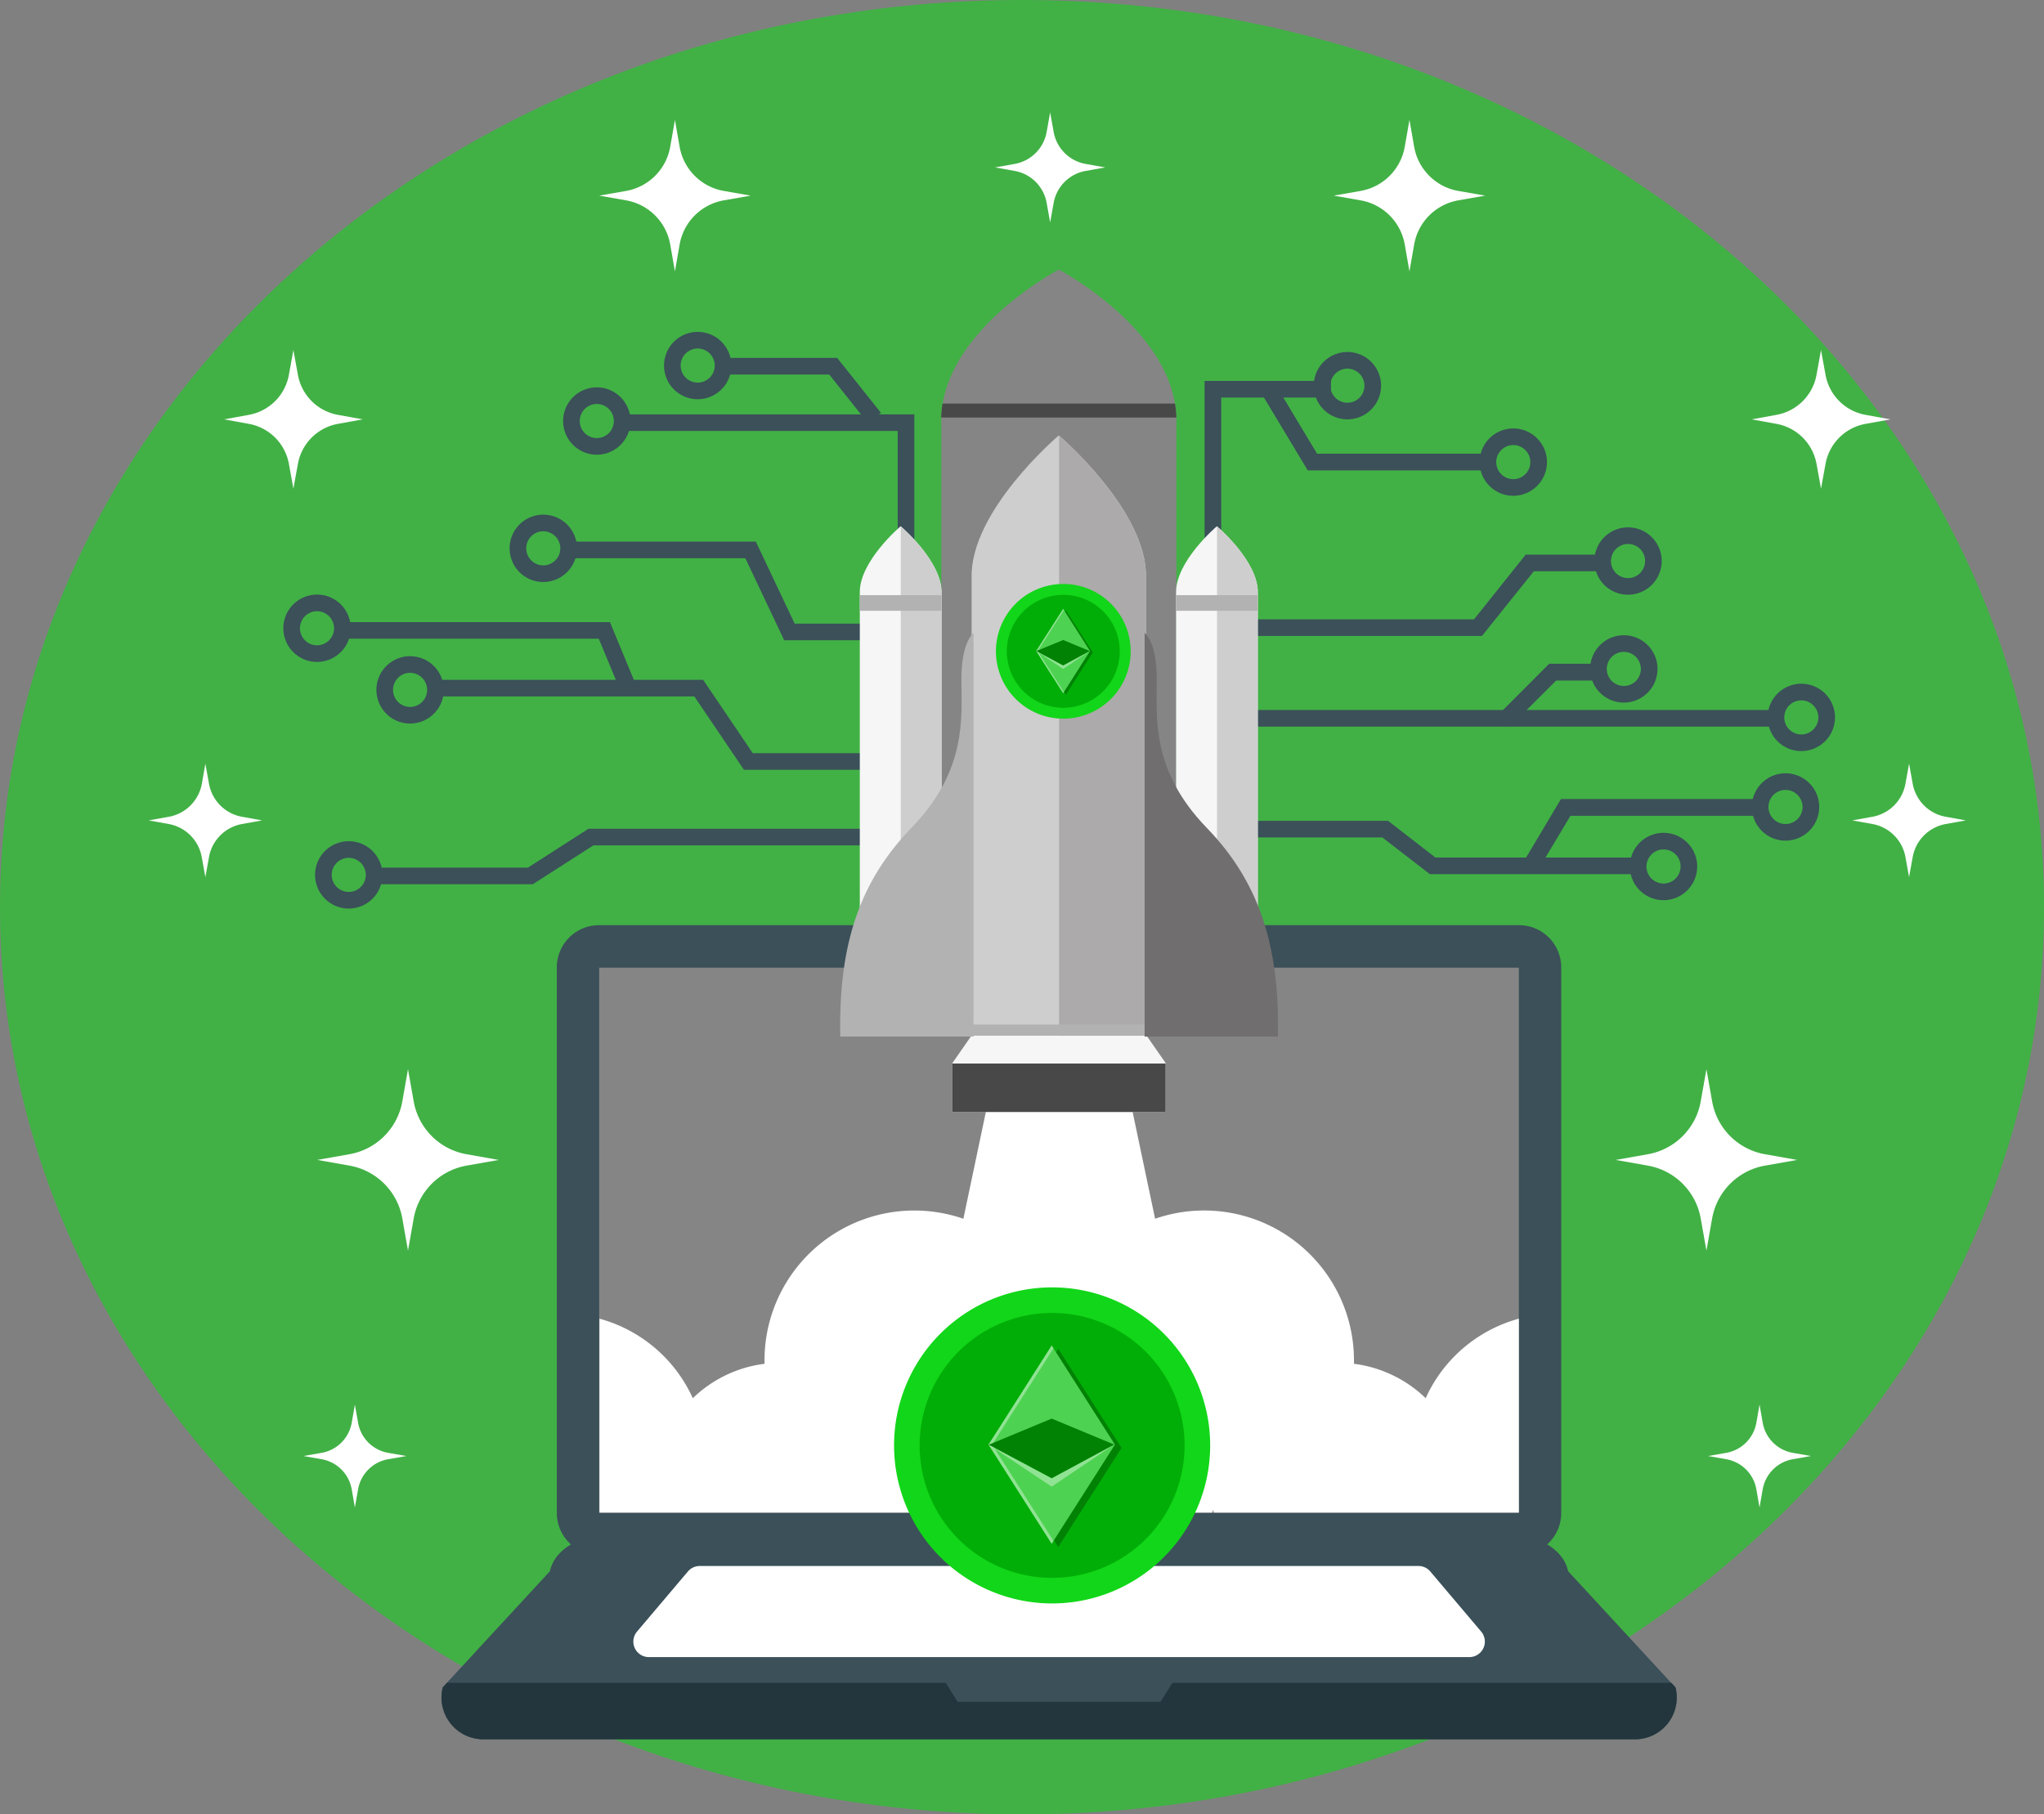 <svg xmlns="http://www.w3.org/2000/svg" width="303" height="269" viewBox="0 0 303 269">
  <rect x="0" y="0" width="303" height="269" fill="#808080" stroke="none"/>
  <g id="Untitled" transform="translate(11.984 -3)">
    <path id="Path_5" data-name="Path 5" d="M473.4,270.5c0,74.282-67.829,134.5-151.5,134.5S170.4,344.782,170.4,270.5,238.229,136,321.9,136,473.4,196.218,473.4,270.5Z" transform="translate(-182.384 -133)" fill="#12d619" opacity="0.57"/>
    <path id="Path_6" data-name="Path 6" d="M806.565,325.881H804.1V287.1h18.728v2.465H806.565Z" transform="translate(-637.518 -227.623)" fill="#3b5059"/>
    <path id="Path_7" data-name="Path 7" d="M483.254,769.99h-136.4a6.251,6.251,0,0,1-6.256-6.256V682.856a6.251,6.251,0,0,1,6.256-6.256H483.233a6.251,6.251,0,0,1,6.256,6.256v80.857A6.238,6.238,0,0,1,483.254,769.99Z" transform="translate(-270.039 -536.432)" fill="#3b5059"/>
    <path id="Path_8" data-name="Path 8" d="M0,0H80.815V136.335H0Z" transform="translate(213.171 146.465) rotate(90)" fill="#858585"/>
    <path id="Path_9" data-name="Path 9" d="M434.81,1144.318H264.645a6.2,6.2,0,0,1-6.3-7.686l15.91-17.236c.559-2.818,3.812-5.1,7.272-5.1H417.905c3.46,0,6.712,2.258,7.272,5.1l15.91,17.236A6.173,6.173,0,0,1,434.81,1144.318Z" transform="translate(-204.712 -883.456)" fill="#3b5059"/>
    <path id="Path_10" data-name="Path 10" d="M395.9,1144.916l7.541-8.908a2.286,2.286,0,0,1,1.761-.808H511.725a2.286,2.286,0,0,1,1.761.808l7.541,8.908a2.3,2.3,0,0,1-1.761,3.791H397.66A2.3,2.3,0,0,1,395.9,1144.916Z" transform="translate(-313.448 -900.026)" fill="#fff"/>
    <path id="Path_11" data-name="Path 11" d="M441.187,1219.484l-.621-.684H366.608l-1.761,2.818h-30.08l-1.761-2.818H259.068l-.622.684a6.2,6.2,0,0,0,6.3,7.686H434.889A6.194,6.194,0,0,0,441.187,1219.484Z" transform="translate(-204.791 -966.307)" fill="#23363d"/>
    <path id="Path_12" data-name="Path 12" d="M493.576,813.879a18.669,18.669,0,0,0-10.628-5.1v-.518a22.213,22.213,0,0,0-29.48-20.986L448,761.3H430.515l-5.469,25.978a22.213,22.213,0,0,0-29.48,20.986v.518a18.606,18.606,0,0,0-10.628,5.1A21.357,21.357,0,0,0,371.1,802.091v28.755h90.842c.062-.249.1-.394.145-.394a2.661,2.661,0,0,0,.083.394h45.224V802.091A21.321,21.321,0,0,0,493.576,813.879Z" transform="translate(-294.221 -603.585)" fill="#fff"/>
    <g id="Group_10" data-name="Group 10" transform="translate(120.549 193.865)">
      <path id="Path_13" data-name="Path 13" d="M628.761,959.23a23.43,23.43,0,1,1-23.43-23.43,23.43,23.43,0,0,1,23.43,23.43Z" transform="translate(-581.9 -935.8)" fill="#12d619"/>
      <path id="Path_14" data-name="Path 14" d="M639.478,973.739A19.639,19.639,0,1,1,619.839,954.1,19.639,19.639,0,0,1,639.478,973.739Z" transform="translate(-596.409 -950.309)" fill="#01ae07"/>
      <path id="Path_15" data-name="Path 15" d="M672.949,994.488h0l-9.115-14.274h0l-.269-.414L654.2,994.488h0l9.364,14.688.269-.414h0Z" transform="translate(-639.222 -970.685)" fill="#018205"/>
      <g id="Group_9" data-name="Group 9" transform="translate(14.004 8.618)">
        <path id="Path_16" data-name="Path 16" d="M668.248,992.109,658.864,977.4,649.5,992.109Z" transform="translate(-649.5 -977.4)" fill="#4ed252"/>
        <path id="Path_17" data-name="Path 17" d="M649.5,1048.3l9.364,14.709,9.385-14.709Z" transform="translate(-649.5 -1033.612)" fill="#4ed252"/>
        <path id="Path_18" data-name="Path 18" d="M650.039,992.109h-.021l.021-.021h0l9.095-14.274-.269-.414L649.5,992.088h0v.021h0l9.364,14.688.269-.435Z" transform="translate(-649.5 -977.4)" fill="#fff" opacity="0.38"/>
        <path id="Path_19" data-name="Path 19" d="M659.022,1053.293l-9.322-4.972,9.322,6.215,9.26-6.236Z" transform="translate(-649.659 -1033.612)" fill="#fff" opacity="0.38"/>
        <path id="Path_20" data-name="Path 20" d="M668.283,1033.553l-9.26-3.853-9.322,3.874,9.322,4.972Z" transform="translate(-649.659 -1018.865)" fill="#018205"/>
      </g>
    </g>
    <g id="Group_11" data-name="Group 11" transform="translate(30.018 52.206)">
      <path id="Path_21" data-name="Path 21" d="M431.173,335.28h-2.465V313.465H388V311h43.173Z" transform="translate(-337.638 -298.777)" fill="#3b5059"/>
      <path id="Path_22" data-name="Path 22" d="M396.858,416.726h-15.5L375.6,404.565H349.5V402.1h27.657l5.759,12.161h13.942Z" transform="translate(-307.114 -371.005)" fill="#3b5059"/>
      <path id="Path_23" data-name="Path 23" d="M328.768,514.341H296.429l-7.354-10.876H249.9V501h40.48l7.354,10.876h31.033Z" transform="translate(-228.148 -449.416)" fill="#3b5059"/>
      <path id="Path_24" data-name="Path 24" d="M230.876,615.824H206.7v-2.465h23.451l8.97-5.759H302v2.465h-62.15Z" transform="translate(-193.897 -533.932)" fill="#3b5059"/>
      <path id="Path_25" data-name="Path 25" d="M226.289,470.141l-3.315-7.976H184.4V459.7h40.231l3.936,9.509Z" transform="translate(-176.217 -416.672)" fill="#3b5059"/>
      <path id="Path_26" data-name="Path 26" d="M478.129,280.275l-5.738-7.209H455.9V270.6h17.671l6.484,8.142Z" transform="translate(-391.472 -266.747)" fill="#3b5059"/>
      <path id="Path_27" data-name="Path 27" d="M887.193,276.385a4.993,4.993,0,1,1,4.993-4.993A5,5,0,0,1,887.193,276.385Zm0-7.52a2.527,2.527,0,1,0,2.527,2.527A2.538,2.538,0,0,0,887.193,268.865Z" transform="translate(-729.457 -263.417)" fill="#3b5059"/>
      <path id="Path_28" data-name="Path 28" d="M1005.893,331.085a4.993,4.993,0,1,1,4.993-4.993A5,5,0,0,1,1005.893,331.085Zm0-7.52a2.527,2.527,0,1,0,2.527,2.527A2.538,2.538,0,0,0,1005.893,323.565Z" transform="translate(-823.567 -306.785)" fill="#3b5059"/>
      <path id="Path_29" data-name="Path 29" d="M422.293,261.985a4.993,4.993,0,1,1,4.993-4.993A5,5,0,0,1,422.293,261.985Zm0-7.52a2.527,2.527,0,1,0,2.527,2.527A2.538,2.538,0,0,0,422.293,254.465Z" transform="translate(-360.868 -252)" fill="#3b5059"/>
      <path id="Path_30" data-name="Path 30" d="M350.093,301.685a4.993,4.993,0,1,1,4.993-4.993A5,5,0,0,1,350.093,301.685Zm0-7.52a2.527,2.527,0,1,0,2.527,2.527A2.537,2.537,0,0,0,350.093,294.165Z" transform="translate(-303.625 -283.476)" fill="#3b5059"/>
      <path id="Path_31" data-name="Path 31" d="M311.793,392.785a4.993,4.993,0,1,1,4.993-4.993A5,5,0,0,1,311.793,392.785Zm0-7.52a2.527,2.527,0,1,0,2.527,2.527A2.538,2.538,0,0,0,311.793,385.265Z" transform="translate(-273.26 -355.703)" fill="#3b5059"/>
      <path id="Path_32" data-name="Path 32" d="M149.893,449.985a4.993,4.993,0,1,1,4.993-4.993A5,5,0,0,1,149.893,449.985Zm0-7.52a2.527,2.527,0,1,0,2.527,2.527A2.538,2.538,0,0,0,149.893,442.465Z" transform="translate(-144.9 -401.053)" fill="#3b5059"/>
      <path id="Path_33" data-name="Path 33" d="M216.493,494.085a4.993,4.993,0,1,1,4.993-4.993A5,5,0,0,1,216.493,494.085Zm0-7.52a2.527,2.527,0,1,0,2.527,2.527A2.538,2.538,0,0,0,216.493,486.565Z" transform="translate(-197.703 -436.017)" fill="#3b5059"/>
      <path id="Path_34" data-name="Path 34" d="M172.593,626.485a4.993,4.993,0,1,1,4.993-4.993A5,5,0,0,1,172.593,626.485Zm0-7.52a2.527,2.527,0,1,0,2.527,2.527A2.538,2.538,0,0,0,172.593,618.965Z" transform="translate(-162.897 -540.988)" fill="#3b5059"/>
      <path id="Path_35" data-name="Path 35" d="M1087.993,401.885a4.993,4.993,0,1,1,4.993-4.993A5,5,0,0,1,1087.993,401.885Zm0-7.52a2.527,2.527,0,1,0,2.527,2.527A2.511,2.511,0,0,0,1087.993,394.365Z" transform="translate(-888.658 -362.918)" fill="#3b5059"/>
      <path id="Path_36" data-name="Path 36" d="M1084.993,479.085a4.993,4.993,0,1,1,4.993-4.993A5,5,0,0,1,1084.993,479.085Zm0-7.52a2.527,2.527,0,1,0,2.527,2.527A2.538,2.538,0,0,0,1084.993,471.565Z" transform="translate(-886.28 -424.124)" fill="#3b5059"/>
      <path id="Path_37" data-name="Path 37" d="M1211.993,513.785a4.993,4.993,0,1,1,4.993-4.993A5,5,0,0,1,1211.993,513.785Zm0-7.52a2.527,2.527,0,1,0,2.527,2.527A2.538,2.538,0,0,0,1211.993,506.265Z" transform="translate(-986.97 -451.636)" fill="#3b5059"/>
      <path id="Path_38" data-name="Path 38" d="M1200.693,577.885a4.993,4.993,0,1,1,4.993-4.993A5,5,0,0,1,1200.693,577.885Zm0-7.52a2.527,2.527,0,1,0,2.528,2.527A2.537,2.537,0,0,0,1200.693,570.365Z" transform="translate(-978.011 -502.457)" fill="#3b5059"/>
      <path id="Path_39" data-name="Path 39" d="M1113.393,620.485a4.993,4.993,0,1,1,4.993-4.993A5,5,0,0,1,1113.393,620.485Zm0-7.52a2.527,2.527,0,1,0,2.527,2.527A2.511,2.511,0,0,0,1113.393,612.965Z" transform="translate(-908.796 -536.231)" fill="#3b5059"/>
      <path id="Path_40" data-name="Path 40" d="M852.12,423.457H812.8v-2.465h38.139L858.6,411.4h12.451v2.465H859.806Z" transform="translate(-674.434 -378.378)" fill="#3b5059"/>
      <path id="Path_41" data-name="Path 41" d="M812.8,522.6h83.715v2.465H812.8Z" transform="translate(-674.434 -466.541)" fill="#3b5059"/>
      <path id="Path_42" data-name="Path 42" d="M888.336,609.814H856.682l-7.044-5.448H828.3V601.9h22.187l7.023,5.448h30.826Z" transform="translate(-686.723 -529.413)" fill="#3b5059"/>
      <path id="Path_43" data-name="Path 43" d="M1033.713,597.135l-2.113-1.264,5.7-9.571h30.143v2.486h-28.734Z" transform="translate(-847.906 -517.045)" fill="#3b5059"/>
      <path id="Path_44" data-name="Path 44" d="M879.755,303.133H851.974l-6.774-11.27,2.113-1.264,6.049,10.068h26.393Z" transform="translate(-700.122 -282.603)" fill="#3b5059"/>
      <path id="Path_45" data-name="Path 45" d="M1015.74,498.864l-1.74-1.74,7.6-7.624h7.769v2.486h-6.733Z" transform="translate(-833.953 -440.298)" fill="#3b5059"/>
    </g>
    <g id="Group_17" data-name="Group 17" transform="translate(112.559 42.966)">
      <path id="Path_46" data-name="Path 46" d="M615.6,303.67h34.866V230.23c.394-13.486-17.423-22.83-17.423-22.83-.021,0-17.816,9.343-17.423,22.83v73.44Z" transform="translate(-600.628 -207.4)" fill="#858585"/>
      <path id="Path_47" data-name="Path 47" d="M615.807,303.3a17.121,17.121,0,0,0-.207,2.072h34.866a13.757,13.757,0,0,0-.207-2.072Z" transform="translate(-600.628 -283.433)" fill="#484848"/>
      <path id="Path_48" data-name="Path 48" d="M655.293,759.5v7.271H623.7V759.5l2.838-4.081h25.833V755.4l.083.021Z" transform="translate(-607.05 -641.873)" fill="#f6f6f6"/>
      <path id="Path_49" data-name="Path 49" d="M623.7,775.6h31.593v7.189H623.7Z" transform="translate(-607.05 -657.889)" fill="#484848"/>
      <path id="Path_50" data-name="Path 50" d="M650.309,326.1s-13.217,11.187-12.927,21.172v67.764h25.854V347.293C663.526,337.287,650.309,326.1,650.309,326.1Z" transform="translate(-617.894 -301.509)" fill="#cecece"/>
      <path id="Path_51" data-name="Path 51" d="M700,326.4v88.915h12.865V347.531C713.155,337.877,700.87,327.146,700,326.4Z" transform="translate(-667.543 -301.747)" fill="#acaaaa"/>
      <g id="Group_12" data-name="Group 12" transform="translate(2.912 38.056)">
        <path id="Path_52" data-name="Path 52" d="M563.44,391.1s-6.194,5.241-6.049,9.923v54.443H569.51V401.023C569.634,396.321,563.44,391.1,563.44,391.1Z" transform="translate(-557.388 -391.1)" fill="#f6f6f6"/>
        <path id="Path_53" data-name="Path 53" d="M586.7,391.2v64.346h6.028V401.1C592.853,396.566,587.114,391.531,586.7,391.2Z" transform="translate(-580.628 -391.179)" fill="#cecece"/>
      </g>
      <g id="Group_13" data-name="Group 13" transform="translate(49.794 38.056)">
        <path id="Path_54" data-name="Path 54" d="M789.74,391.1s-6.194,5.241-6.049,9.923v54.443h12.119V401.023C795.934,396.321,789.74,391.1,789.74,391.1Z" transform="translate(-783.688 -391.1)" fill="#f6f6f6"/>
        <path id="Path_55" data-name="Path 55" d="M813,391.2v64.346h6.029V401.1C819.173,396.566,813.414,391.531,813,391.2Z" transform="translate(-806.927 -391.179)" fill="#cecece"/>
      </g>
      <g id="Group_14" data-name="Group 14" transform="translate(2.915 48.269)">
        <path id="Path_56" data-name="Path 56" d="M557.4,440.4v2.32h12.1V440.4H557.4Z" transform="translate(-557.4 -440.4)" fill="#b2b2b2"/>
        <path id="Path_57" data-name="Path 57" d="M789.77,440.4H783.7v2.32h12.1V440.4Z" transform="translate(-736.818 -440.4)" fill="#b2b2b2"/>
      </g>
      <path id="Path_58" data-name="Path 58" d="M637.4,747.7h25.854v1.616H637.4Z" transform="translate(-617.912 -635.769)" fill="#b2b2b2"/>
      <path id="Path_59" data-name="Path 59" d="M563.129,467.3c-.414.352-1.823,1.947-1.823,6.836,0,5.738.912,13.507-7.437,22.125s-10.752,18.583-10.524,30.909h19.764V467.3Z" transform="translate(-543.33 -413.458)" fill="#b2b2b2"/>
      <path id="Path_60" data-name="Path 60" d="M761.1,467.3c.414.352,1.823,1.947,1.823,6.836,0,5.738-.911,13.507,7.437,22.125s10.752,18.583,10.524,30.909H761.121V467.3Z" transform="translate(-715.986 -413.458)" fill="#706e6e"/>
      <g id="Group_16" data-name="Group 16" transform="translate(23.093 46.612)">
        <path id="Path_61" data-name="Path 61" d="M674.771,442.385a9.985,9.985,0,1,1-9.985-9.985A9.985,9.985,0,0,1,674.771,442.385Z" transform="translate(-654.8 -432.4)" fill="#12d619"/>
        <path id="Path_62" data-name="Path 62" d="M679.339,448.569a8.37,8.37,0,1,1-8.37-8.369,8.37,8.37,0,0,1,8.37,8.369Z" transform="translate(-660.984 -438.584)" fill="#01ae07"/>
        <path id="Path_63" data-name="Path 63" d="M693.6,457.456h-.021l-3.874-6.07h0l-.1-.186-4,6.256h0l4,6.256.1-.166h0l3.874-6.091Z" transform="translate(-679.219 -447.305)" fill="#018205"/>
        <g id="Group_15" data-name="Group 15" transform="translate(5.966 3.688)">
          <path id="Path_64" data-name="Path 64" d="M691.576,456.456,687.6,450.2l-4,6.256Z" transform="translate(-683.6 -450.2)" fill="#4ed252"/>
          <path id="Path_65" data-name="Path 65" d="M683.6,480.4l4,6.256,3.978-6.256Z" transform="translate(-683.6 -474.144)" fill="#4ed252"/>
          <path id="Path_66" data-name="Path 66" d="M683.828,456.456h0l3.874-6.07-.1-.186-4,6.256h0l4,6.256.1-.166Z" transform="translate(-683.6 -450.2)" fill="#fff" opacity="0.38"/>
          <path id="Path_67" data-name="Path 67" d="M687.678,482.534,683.7,480.4l3.978,2.652,3.936-2.652Z" transform="translate(-683.679 -474.144)" fill="#fff" opacity="0.38"/>
          <path id="Path_68" data-name="Path 68" d="M691.614,474.137l-3.936-1.637-3.978,1.637,3.978,2.134Z" transform="translate(-683.679 -467.88)" fill="#018205"/>
        </g>
      </g>
    </g>
    <path id="Path_69" data-name="Path 69" d="M182.645,779.7l.849,4.785a9.653,9.653,0,0,0,7.81,7.81l4.786.849-4.786.849a9.653,9.653,0,0,0-7.81,7.81l-.849,4.785L181.8,801.8a9.653,9.653,0,0,0-7.81-7.81l-4.786-.849,4.786-.849a9.653,9.653,0,0,0,7.81-7.81Z" transform="translate(-134.148 -618.173)" fill="#fff"/>
    <path id="Path_70" data-name="Path 70" d="M166.924,1019.7l.477,2.714a5.488,5.488,0,0,0,4.433,4.433l2.714.477-2.714.477a5.489,5.489,0,0,0-4.433,4.433l-.477,2.714-.476-2.714a5.489,5.489,0,0,0-4.433-4.433l-2.714-.477,2.714-.477a5.488,5.488,0,0,0,4.433-4.433Z" transform="translate(-126.299 -808.454)" fill="#fff"/>
    <path id="Path_71" data-name="Path 71" d="M112.775,265l.663,3.646a7.359,7.359,0,0,0,5.966,5.966l3.646.663-3.646.663a7.359,7.359,0,0,0-5.966,5.966l-.663,3.646-.663-3.646a7.359,7.359,0,0,0-5.966-5.966l-3.646-.663,3.646-.663a7.359,7.359,0,0,0,5.966-5.966Z" transform="translate(-81.266 -210.101)" fill="#fff"/>
    <path id="Path_72" data-name="Path 72" d="M382.128,100.3l.7,4a8.066,8.066,0,0,0,6.526,6.526l4,.7-4,.7a8.066,8.066,0,0,0-6.526,6.526l-.7,4-.7-4a8.066,8.066,0,0,0-6.526-6.526l-4-.7,4-.7a8.066,8.066,0,0,0,6.526-6.526Z" transform="translate(-294.062 -79.521)" fill="#fff"/>
    <path id="Path_73" data-name="Path 73" d="M662.362,94.9l.518,2.9a5.862,5.862,0,0,0,4.744,4.744l2.9.518-2.9.518a5.862,5.862,0,0,0-4.744,4.744l-.518,2.9-.518-2.9a5.862,5.862,0,0,0-4.744-4.744l-2.9-.518,2.9-.518a5.862,5.862,0,0,0,4.744-4.744Z" transform="translate(-518.672 -75.24)" fill="#fff"/>
    <path id="Path_74" data-name="Path 74" d="M56.911,561l.539,2.983a6.063,6.063,0,0,0,4.889,4.889l2.983.539-2.983.539a6.063,6.063,0,0,0-4.889,4.889l-.539,2.983-.539-2.983a6.063,6.063,0,0,0-4.889-4.889l-2.983-.539,3-.539a6.063,6.063,0,0,0,4.889-4.889Z" transform="translate(-38.452 -444.78)" fill="#fff"/>
    <path id="Path_75" data-name="Path 75" d="M1111.745,779.7l-.849,4.785a9.653,9.653,0,0,1-7.81,7.81l-4.786.849,4.786.849a9.653,9.653,0,0,1,7.81,7.81l.849,4.785.849-4.785a9.653,9.653,0,0,1,7.81-7.81l4.786-.849-4.786-.849a9.653,9.653,0,0,1-7.81-7.81Z" transform="translate(-870.77 -618.173)" fill="#fff"/>
    <path id="Path_76" data-name="Path 76" d="M1172.024,1019.7l-.476,2.714a5.489,5.489,0,0,1-4.433,4.433l-2.714.477,2.714.477a5.489,5.489,0,0,1,4.433,4.433l.476,2.714.476-2.714a5.489,5.489,0,0,1,4.433-4.433l2.714-.477-2.714-.477a5.489,5.489,0,0,1-4.433-4.433Z" transform="translate(-923.177 -808.454)" fill="#fff"/>
    <path id="Path_77" data-name="Path 77" d="M1205.875,265l-.663,3.646a7.359,7.359,0,0,1-5.966,5.966l-3.646.663,3.646.663a7.359,7.359,0,0,1,5.966,5.966l.663,3.646.663-3.646a7.359,7.359,0,0,1,5.966-5.966l3.646-.663-3.646-.663a7.359,7.359,0,0,1-5.966-5.966Z" transform="translate(-947.913 -210.101)" fill="#fff"/>
    <path id="Path_78" data-name="Path 78" d="M907.728,100.3l-.7,4a8.066,8.066,0,0,1-6.526,6.526l-4,.7,4,.7a8.066,8.066,0,0,1,6.526,6.526l.7,4,.7-4a8.066,8.066,0,0,1,6.526-6.526l4-.7-4-.7a8.066,8.066,0,0,1-6.526-6.526Z" transform="translate(-710.776 -79.521)" fill="#fff"/>
    <path id="Path_79" data-name="Path 79" d="M1276.011,561l-.539,2.983a6.063,6.063,0,0,1-4.889,4.889l-2.983.539,2.983.539a6.063,6.063,0,0,1,4.889,4.889l.539,2.983.539-2.983a6.063,6.063,0,0,1,4.889-4.889l2.983-.539-2.983-.539a6.063,6.063,0,0,1-4.889-4.889Z" transform="translate(-1004.997 -444.78)" fill="#fff"/>
  </g>
</svg>
